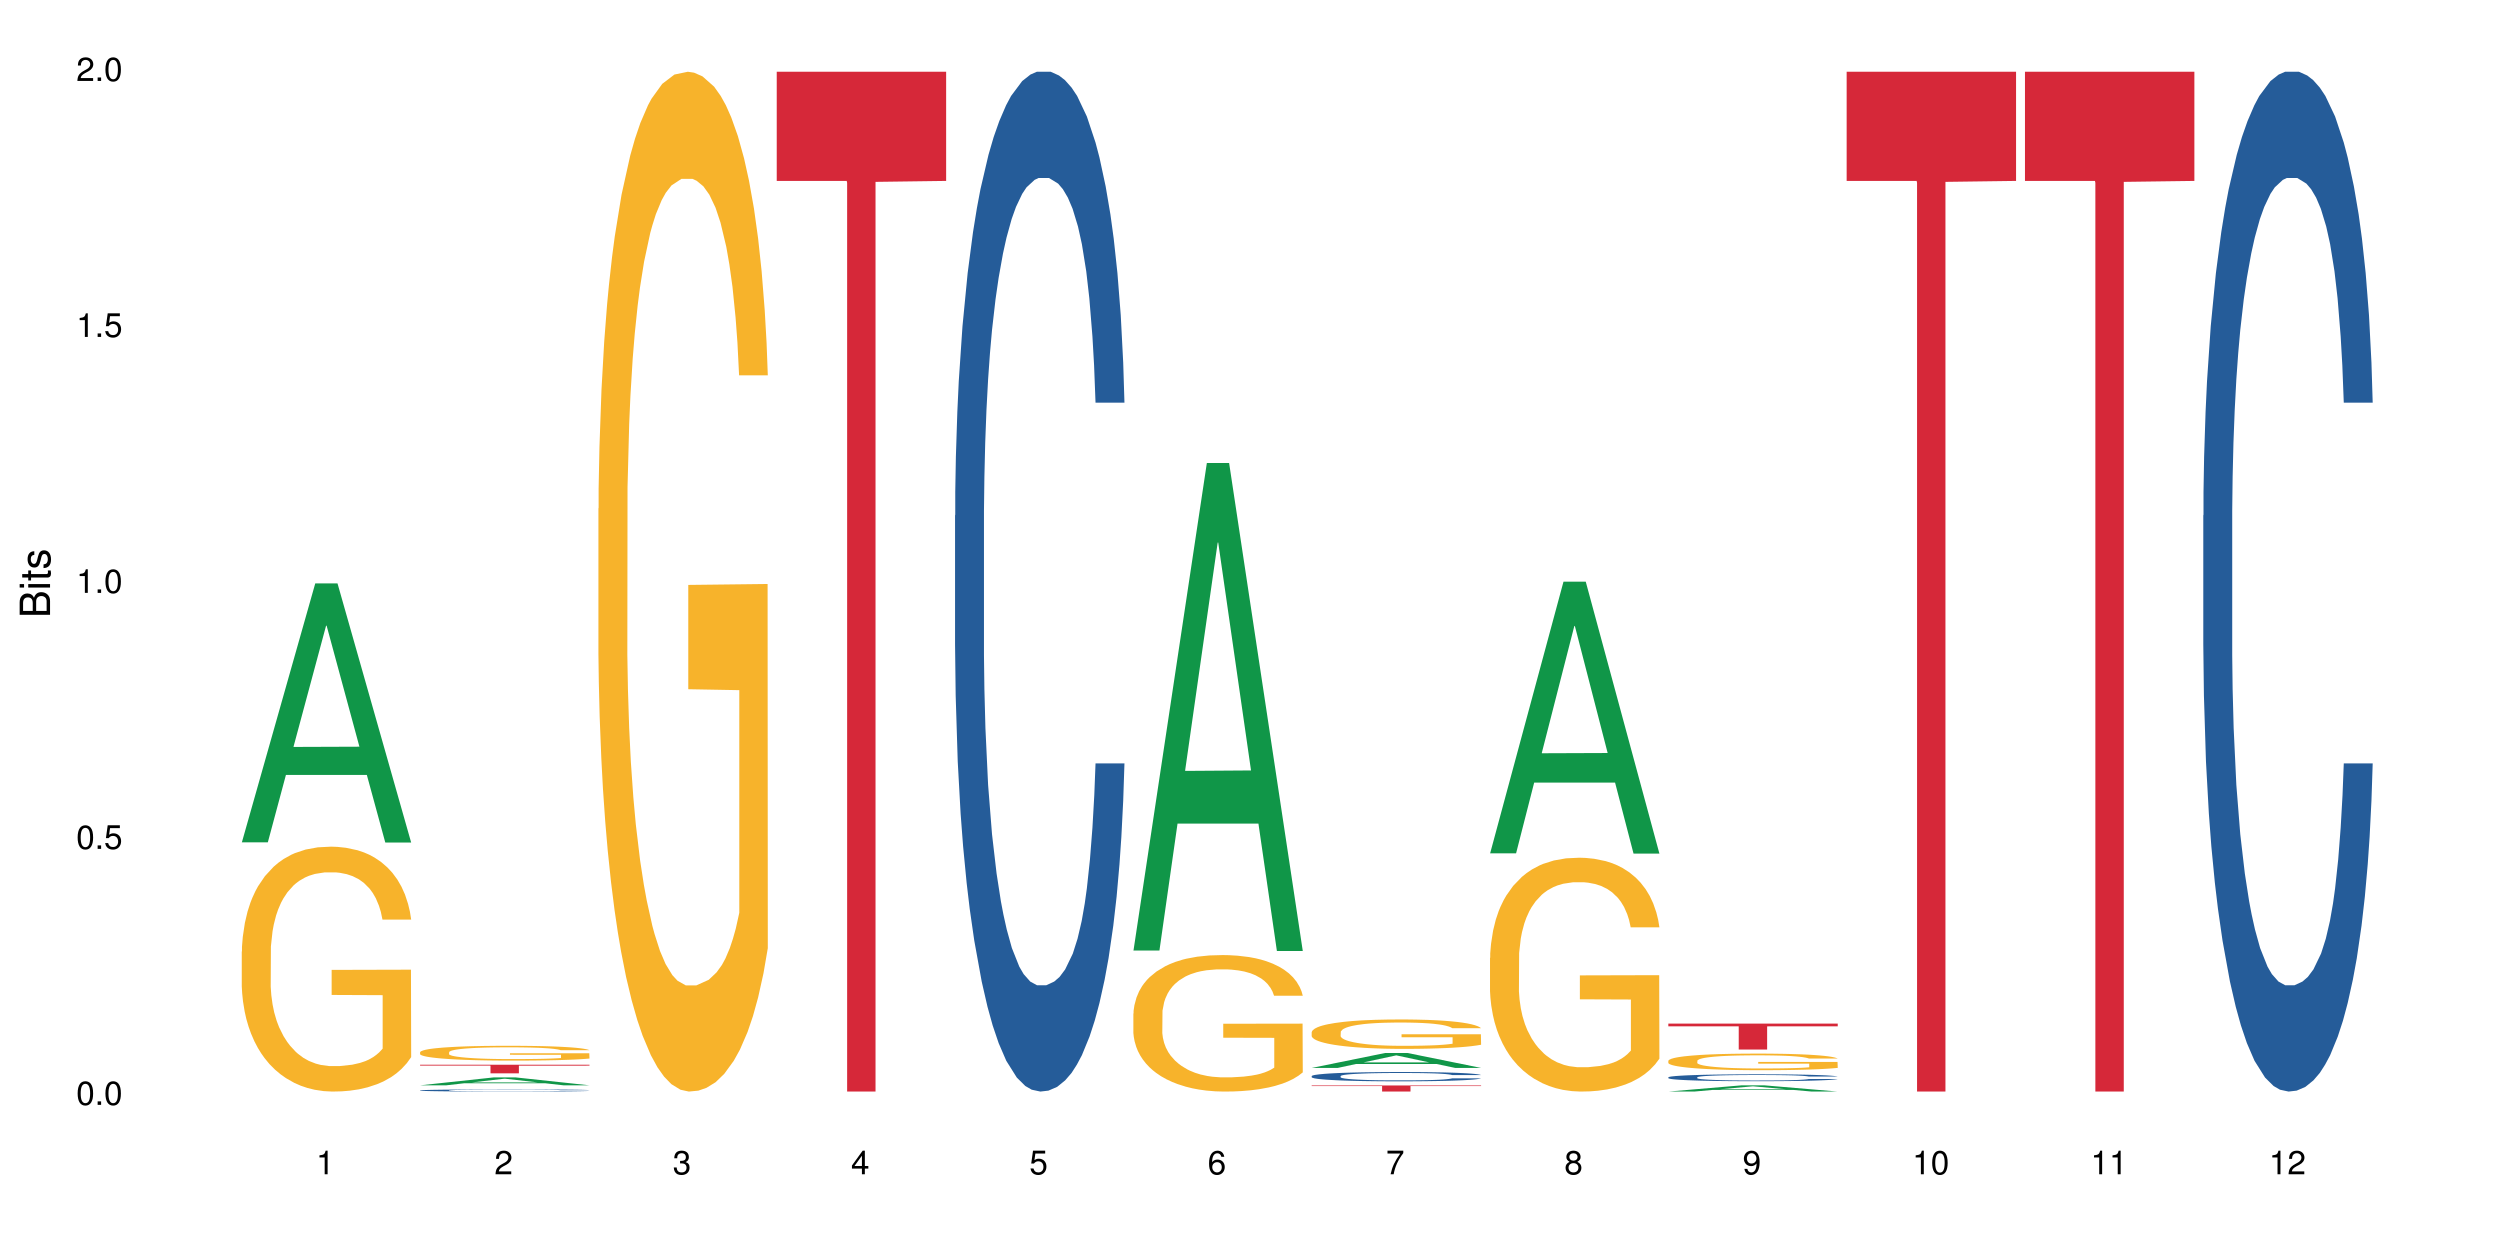 <?xml version="1.0" encoding="UTF-8"?>
<svg xmlns="http://www.w3.org/2000/svg" xmlns:xlink="http://www.w3.org/1999/xlink" width="720pt" height="360pt" viewBox="0 0 720 360" version="1.1">
<defs>
<g>
<symbol overflow="visible" id="glyph0-0">
<path style="stroke:none;" d=""/>
</symbol>
<symbol overflow="visible" id="glyph0-1">
<path style="stroke:none;" d="M 2.641 -6.797 C 2 -6.797 1.422 -6.531 1.078 -6.047 C 0.641 -5.453 0.406 -4.547 0.406 -3.297 C 0.406 -1 1.188 0.219 2.641 0.219 C 4.078 0.219 4.859 -1 4.859 -3.234 C 4.859 -4.562 4.656 -5.438 4.203 -6.047 C 3.844 -6.531 3.281 -6.797 2.641 -6.797 Z M 2.641 -6.047 C 3.547 -6.047 4 -5.125 4 -3.312 C 4 -1.375 3.562 -0.484 2.625 -0.484 C 1.734 -0.484 1.281 -1.422 1.281 -3.281 C 1.281 -5.141 1.734 -6.047 2.641 -6.047 Z M 2.641 -6.047 "/>
</symbol>
<symbol overflow="visible" id="glyph0-2">
<path style="stroke:none;" d="M 1.828 -1 L 0.828 -1 L 0.828 0 L 1.828 0 Z M 1.828 -1 "/>
</symbol>
<symbol overflow="visible" id="glyph0-3">
<path style="stroke:none;" d="M 4.562 -6.797 L 1.062 -6.797 L 0.547 -3.094 L 1.328 -3.094 C 1.719 -3.562 2.047 -3.734 2.578 -3.734 C 3.484 -3.734 4.062 -3.109 4.062 -2.094 C 4.062 -1.125 3.484 -0.531 2.578 -0.531 C 1.828 -0.531 1.375 -0.906 1.188 -1.672 L 0.328 -1.672 C 0.453 -1.109 0.547 -0.844 0.75 -0.594 C 1.125 -0.078 1.828 0.219 2.594 0.219 C 3.969 0.219 4.922 -0.781 4.922 -2.219 C 4.922 -3.562 4.031 -4.484 2.719 -4.484 C 2.25 -4.484 1.859 -4.359 1.469 -4.062 L 1.734 -5.969 L 4.562 -5.969 Z M 4.562 -6.797 "/>
</symbol>
<symbol overflow="visible" id="glyph0-4">
<path style="stroke:none;" d="M 2.484 -4.844 L 2.484 0 L 3.328 0 L 3.328 -6.797 L 2.766 -6.797 C 2.469 -5.75 2.281 -5.609 0.984 -5.453 L 0.984 -4.844 Z M 2.484 -4.844 "/>
</symbol>
<symbol overflow="visible" id="glyph0-5">
<path style="stroke:none;" d="M 4.859 -0.828 L 1.281 -0.828 C 1.359 -1.391 1.672 -1.75 2.5 -2.234 L 3.469 -2.75 C 4.406 -3.266 4.906 -3.969 4.906 -4.812 C 4.906 -5.375 4.672 -5.906 4.266 -6.266 C 3.859 -6.625 3.375 -6.797 2.719 -6.797 C 1.859 -6.797 1.219 -6.5 0.844 -5.922 C 0.609 -5.562 0.5 -5.125 0.484 -4.438 L 1.328 -4.438 C 1.359 -4.906 1.406 -5.188 1.531 -5.406 C 1.75 -5.812 2.188 -6.062 2.703 -6.062 C 3.469 -6.062 4.031 -5.516 4.031 -4.781 C 4.031 -4.25 3.719 -3.797 3.125 -3.438 L 2.234 -2.938 C 0.812 -2.141 0.406 -1.5 0.328 0 L 4.859 0 Z M 4.859 -0.828 "/>
</symbol>
<symbol overflow="visible" id="glyph0-6">
<path style="stroke:none;" d="M 2.125 -3.125 L 2.578 -3.125 C 3.516 -3.125 3.984 -2.703 3.984 -1.891 C 3.984 -1.031 3.469 -0.531 2.578 -0.531 C 1.656 -0.531 1.203 -0.984 1.156 -1.969 L 0.312 -1.969 C 0.344 -1.422 0.438 -1.078 0.609 -0.766 C 0.953 -0.109 1.625 0.219 2.547 0.219 C 3.953 0.219 4.859 -0.609 4.859 -1.906 C 4.859 -2.766 4.516 -3.25 3.703 -3.516 C 4.344 -3.766 4.656 -4.25 4.656 -4.938 C 4.656 -6.109 3.875 -6.797 2.578 -6.797 C 1.203 -6.797 0.484 -6.047 0.453 -4.609 L 1.297 -4.609 C 1.312 -5.016 1.344 -5.25 1.453 -5.453 C 1.641 -5.828 2.062 -6.062 2.594 -6.062 C 3.344 -6.062 3.797 -5.625 3.797 -4.906 C 3.797 -4.422 3.609 -4.141 3.25 -3.984 C 3.016 -3.891 2.719 -3.844 2.125 -3.844 Z M 2.125 -3.125 "/>
</symbol>
<symbol overflow="visible" id="glyph0-7">
<path style="stroke:none;" d="M 3.141 -1.625 L 3.141 0 L 3.984 0 L 3.984 -1.625 L 4.984 -1.625 L 4.984 -2.391 L 3.984 -2.391 L 3.984 -6.797 L 3.359 -6.797 L 0.266 -2.516 L 0.266 -1.625 Z M 3.141 -2.391 L 1 -2.391 L 3.141 -5.359 Z M 3.141 -2.391 "/>
</symbol>
<symbol overflow="visible" id="glyph0-8">
<path style="stroke:none;" d="M 4.781 -5.031 C 4.609 -6.141 3.891 -6.797 2.844 -6.797 C 2.094 -6.797 1.422 -6.438 1.031 -5.828 C 0.609 -5.172 0.406 -4.344 0.406 -3.094 C 0.406 -1.953 0.578 -1.234 0.984 -0.625 C 1.359 -0.078 1.953 0.219 2.703 0.219 C 3.984 0.219 4.922 -0.734 4.922 -2.078 C 4.922 -3.344 4.062 -4.234 2.844 -4.234 C 2.172 -4.234 1.641 -3.969 1.281 -3.469 C 1.281 -5.125 1.828 -6.047 2.797 -6.047 C 3.391 -6.047 3.797 -5.672 3.938 -5.031 Z M 2.734 -3.484 C 3.547 -3.484 4.062 -2.922 4.062 -2 C 4.062 -1.156 3.484 -0.531 2.703 -0.531 C 1.922 -0.531 1.328 -1.188 1.328 -2.047 C 1.328 -2.891 1.906 -3.484 2.734 -3.484 Z M 2.734 -3.484 "/>
</symbol>
<symbol overflow="visible" id="glyph0-9">
<path style="stroke:none;" d="M 4.984 -6.797 L 0.438 -6.797 L 0.438 -5.969 L 4.109 -5.969 C 2.5 -3.656 1.828 -2.234 1.328 0 L 2.219 0 C 2.594 -2.172 3.453 -4.047 4.984 -6.094 Z M 4.984 -6.797 "/>
</symbol>
<symbol overflow="visible" id="glyph0-10">
<path style="stroke:none;" d="M 3.75 -3.578 C 4.453 -4 4.688 -4.344 4.688 -4.984 C 4.688 -6.047 3.844 -6.797 2.641 -6.797 C 1.438 -6.797 0.594 -6.047 0.594 -4.984 C 0.594 -4.359 0.828 -4.016 1.516 -3.578 C 0.734 -3.203 0.359 -2.641 0.359 -1.891 C 0.359 -0.641 1.297 0.219 2.641 0.219 C 3.984 0.219 4.922 -0.641 4.922 -1.875 C 4.922 -2.641 4.531 -3.203 3.75 -3.578 Z M 2.641 -6.047 C 3.359 -6.047 3.812 -5.625 3.812 -4.969 C 3.812 -4.344 3.344 -3.922 2.641 -3.922 C 1.922 -3.922 1.453 -4.344 1.453 -4.984 C 1.453 -5.625 1.922 -6.047 2.641 -6.047 Z M 2.641 -3.203 C 3.484 -3.203 4.062 -2.672 4.062 -1.875 C 4.062 -1.062 3.484 -0.531 2.625 -0.531 C 1.797 -0.531 1.219 -1.078 1.219 -1.875 C 1.219 -2.672 1.797 -3.203 2.641 -3.203 Z M 2.641 -3.203 "/>
</symbol>
<symbol overflow="visible" id="glyph0-11">
<path style="stroke:none;" d="M 0.516 -1.547 C 0.672 -0.438 1.406 0.219 2.438 0.219 C 3.188 0.219 3.859 -0.141 4.266 -0.75 C 4.688 -1.406 4.891 -2.25 4.891 -3.484 C 4.891 -4.625 4.703 -5.359 4.312 -5.953 C 3.938 -6.5 3.344 -6.797 2.594 -6.797 C 1.297 -6.797 0.359 -5.844 0.359 -4.516 C 0.359 -3.25 1.234 -2.344 2.453 -2.344 C 3.094 -2.344 3.562 -2.578 4.016 -3.109 C 4 -1.453 3.469 -0.531 2.5 -0.531 C 1.906 -0.531 1.484 -0.906 1.359 -1.547 Z M 2.578 -6.062 C 3.375 -6.062 3.969 -5.406 3.969 -4.531 C 3.969 -3.688 3.375 -3.094 2.547 -3.094 C 1.734 -3.094 1.234 -3.672 1.234 -4.578 C 1.234 -5.438 1.797 -6.062 2.578 -6.062 Z M 2.578 -6.062 "/>
</symbol>
<symbol overflow="visible" id="glyph1-0">
<path style="stroke:none;" d=""/>
</symbol>
<symbol overflow="visible" id="glyph1-1">
<path style="stroke:none;" d="M 0 -0.953 L 0 -4.891 C 0 -5.719 -0.234 -6.344 -0.734 -6.797 C -1.188 -7.234 -1.812 -7.469 -2.5 -7.469 C -3.547 -7.469 -4.188 -7 -4.625 -5.875 C -4.984 -6.672 -5.641 -7.094 -6.531 -7.094 C -7.156 -7.094 -7.734 -6.859 -8.141 -6.391 C -8.562 -5.938 -8.75 -5.344 -8.75 -4.5 L -8.75 -0.953 Z M -4.984 -2.062 L -7.766 -2.062 L -7.766 -4.219 C -7.766 -4.844 -7.688 -5.203 -7.453 -5.5 C -7.219 -5.812 -6.859 -5.969 -6.375 -5.969 C -5.906 -5.969 -5.531 -5.812 -5.297 -5.5 C -5.062 -5.203 -4.984 -4.844 -4.984 -4.219 Z M -0.984 -2.062 L -4 -2.062 L -4 -4.781 C -4 -5.328 -3.859 -5.688 -3.578 -5.953 C -3.297 -6.219 -2.922 -6.359 -2.484 -6.359 C -2.062 -6.359 -1.688 -6.219 -1.406 -5.953 C -1.109 -5.688 -0.984 -5.328 -0.984 -4.781 Z M -0.984 -2.062 "/>
</symbol>
<symbol overflow="visible" id="glyph1-2">
<path style="stroke:none;" d="M -6.281 -1.797 L -6.281 -0.797 L 0 -0.797 L 0 -1.797 Z M -8.75 -1.797 L -8.75 -0.797 L -7.484 -0.797 L -7.484 -1.797 Z M -8.75 -1.797 "/>
</symbol>
<symbol overflow="visible" id="glyph1-3">
<path style="stroke:none;" d="M -6.281 -3.047 L -6.281 -2.016 L -8.016 -2.016 L -8.016 -1.016 L -6.281 -1.016 L -6.281 -0.172 L -5.469 -0.172 L -5.469 -1.016 L -0.719 -1.016 C -0.078 -1.016 0.281 -1.453 0.281 -2.234 C 0.281 -2.469 0.25 -2.719 0.188 -3.047 L -0.641 -3.047 C -0.609 -2.922 -0.594 -2.766 -0.594 -2.562 C -0.594 -2.141 -0.719 -2.016 -1.156 -2.016 L -5.469 -2.016 L -5.469 -3.047 Z M -6.281 -3.047 "/>
</symbol>
<symbol overflow="visible" id="glyph1-4">
<path style="stroke:none;" d="M -4.531 -5.25 C -5.766 -5.25 -6.469 -4.422 -6.469 -2.969 C -6.469 -1.516 -5.719 -0.562 -4.547 -0.562 C -3.562 -0.562 -3.094 -1.062 -2.734 -2.562 L -2.516 -3.484 C -2.344 -4.188 -2.094 -4.469 -1.625 -4.469 C -1.047 -4.469 -0.641 -3.875 -0.641 -3 C -0.641 -2.453 -0.797 -2 -1.062 -1.75 C -1.25 -1.594 -1.422 -1.531 -1.875 -1.469 L -1.875 -0.406 C -0.422 -0.453 0.281 -1.266 0.281 -2.922 C 0.281 -4.5 -0.5 -5.516 -1.719 -5.516 C -2.656 -5.516 -3.172 -4.984 -3.469 -3.734 L -3.703 -2.766 C -3.891 -1.953 -4.156 -1.609 -4.594 -1.609 C -5.172 -1.609 -5.547 -2.125 -5.547 -2.938 C -5.547 -3.75 -5.203 -4.172 -4.531 -4.203 Z M -4.531 -5.25 "/>
</symbol>
</g>
</defs>
<g id="surface43053">
<rect x="0" y="0" width="720" height="360" style="fill:rgb(100%,100%,100%);fill-opacity:1;stroke:none;"/>
<path style=" stroke:none;fill-rule:nonzero;fill:rgb(6.275%,58.824%,28.235%);fill-opacity:1;" d="M 69.629 242.586 L 69.68 242.516 L 90.793 168.023 L 97.203 168.023 L 118.418 242.656 L 110.965 242.656 L 105.648 223.176 L 82.348 223.176 L 77.137 242.586 L 69.629 242.586 L 84.59 215.117 L 103.512 215.047 L 94.074 180.219 L 93.973 180.148 L 93.867 180.359 L 84.535 215.047 L 84.59 215.117 Z M 69.629 242.586 "/>
<path style=" stroke:none;fill-rule:nonzero;fill:rgb(96.863%,70.196%,16.863%);fill-opacity:1;" d="M 69.629 274.047 L 69.688 273.984 L 69.688 272.695 L 69.926 269.797 L 70.523 265.801 L 71.297 262.516 L 72.129 259.941 L 72.664 258.586 L 73.555 256.656 L 74.328 255.238 L 76.293 252.34 L 78.793 249.633 L 80.16 248.473 L 81.707 247.379 L 83.91 246.156 L 84.922 245.703 L 88.016 244.672 L 91.523 244.031 L 95.391 243.836 L 97.176 243.902 L 99.617 244.16 L 102.949 244.867 L 104.852 245.512 L 106.34 246.156 L 107.887 246.992 L 109.789 248.281 L 111.574 249.828 L 113.004 251.371 L 114.43 253.305 L 115.621 255.367 L 116.633 257.621 L 117.523 260.328 L 118.062 262.582 L 118.418 264.836 L 110.148 264.836 L 109.672 262.582 L 109.137 260.844 L 108.242 258.715 L 107.352 257.172 L 106.457 255.945 L 104.793 254.273 L 103.363 253.242 L 101.578 252.34 L 99.855 251.758 L 97.891 251.371 L 96.699 251.242 L 93.547 251.242 L 90.691 251.695 L 89.027 252.211 L 87.836 252.727 L 86.168 253.691 L 85.16 254.465 L 84.562 254.98 L 82.777 256.977 L 81.59 258.781 L 80.934 260.004 L 80.102 261.938 L 79.508 263.676 L 78.852 266.254 L 78.496 268.184 L 78.02 272.566 L 77.961 284.16 L 78.137 286.609 L 78.496 289.25 L 78.969 291.566 L 79.684 294.016 L 80.398 295.883 L 81.648 298.395 L 82.719 300.07 L 83.551 301.164 L 85.16 302.906 L 85.812 303.484 L 87.359 304.645 L 88.965 305.547 L 90.93 306.32 L 92.418 306.707 L 94.797 307.027 L 97.832 307.027 L 101.402 306.641 L 103.664 306.125 L 105.211 305.609 L 106.219 305.16 L 107.469 304.449 L 108.363 303.805 L 109.195 303.098 L 110.207 302.004 L 110.207 286.609 L 95.512 286.543 L 95.512 279.328 L 118.359 279.266 L 118.418 304.449 L 117.168 306.191 L 115.621 307.863 L 114.133 309.152 L 112.586 310.25 L 110.387 311.473 L 108.602 312.246 L 105.863 313.148 L 103.363 313.727 L 100.746 314.113 L 98.426 314.305 L 95.691 314.371 L 93.25 314.242 L 90.633 313.855 L 88.551 313.34 L 86.645 312.695 L 84.742 311.859 L 82.363 310.504 L 80.816 309.41 L 79.207 308.059 L 77.602 306.449 L 76.176 304.707 L 75.223 303.355 L 74.27 301.809 L 73.258 299.879 L 72.309 297.688 L 71.594 295.691 L 70.938 293.438 L 70.461 291.309 L 69.988 288.41 L 69.75 286.094 L 69.629 284.094 Z M 69.629 274.047 "/>
<path style=" stroke:none;fill-rule:nonzero;fill:rgb(6.275%,58.824%,28.235%);fill-opacity:1;" d="M 120.984 312.574 L 121.039 312.57 L 142.148 310.297 L 148.559 310.297 L 169.773 312.574 L 162.32 312.574 L 157.004 311.98 L 133.703 311.98 L 128.492 312.574 L 120.984 312.574 L 135.945 311.734 L 154.867 311.73 L 145.434 310.668 L 145.328 310.668 L 145.223 310.672 L 135.895 311.73 L 135.945 311.734 Z M 120.984 312.574 "/>
<path style=" stroke:none;fill-rule:nonzero;fill:rgb(14.51%,36.078%,60%);fill-opacity:1;" d="M 120.984 314.023 L 121.047 314.023 L 121.047 314.008 L 121.223 313.988 L 121.641 313.961 L 122.055 313.941 L 123.129 313.91 L 124.613 313.875 L 126.16 313.852 L 127.293 313.836 L 128.305 313.824 L 130.625 313.805 L 132.113 313.793 L 133.719 313.785 L 135.684 313.773 L 137.109 313.77 L 140.324 313.762 L 142.703 313.758 L 144.547 313.754 L 148.535 313.754 L 150.914 313.758 L 152.637 313.758 L 154.543 313.766 L 156.148 313.77 L 158.945 313.781 L 161.445 313.797 L 162.574 313.805 L 164.359 313.824 L 165.727 313.84 L 166.68 313.855 L 167.75 313.875 L 168.703 313.902 L 169.418 313.93 L 169.773 313.953 L 161.445 313.953 L 161.027 313.934 L 160.551 313.914 L 159.66 313.891 L 158.766 313.875 L 157.516 313.859 L 156.387 313.848 L 154.84 313.836 L 153.473 313.832 L 152.043 313.824 L 150.676 313.82 L 143.891 313.82 L 141.57 313.824 L 140.324 313.828 L 138.539 313.836 L 137.289 313.844 L 135.801 313.855 L 134.789 313.863 L 133.539 313.879 L 132.648 313.891 L 131.637 313.91 L 131.039 313.926 L 130.504 313.941 L 130.031 313.961 L 129.672 313.98 L 129.434 314 L 129.316 314.02 L 129.316 314.105 L 129.434 314.129 L 129.73 314.152 L 130.504 314.184 L 131.637 314.215 L 132.945 314.238 L 134.195 314.254 L 134.906 314.266 L 135.859 314.273 L 137.348 314.285 L 139.488 314.297 L 140.738 314.301 L 142.645 314.305 L 149.543 314.305 L 151.09 314.301 L 152.699 314.297 L 154.898 314.289 L 156.27 314.277 L 157.457 314.27 L 158.352 314.258 L 158.945 314.246 L 159.84 314.23 L 160.551 314.211 L 161.086 314.191 L 161.445 314.172 L 169.773 314.172 L 169.418 314.195 L 168.883 314.219 L 168.348 314.234 L 167.512 314.254 L 166.562 314.27 L 165.191 314.289 L 164.062 314.305 L 162.574 314.316 L 161.207 314.328 L 159.719 314.336 L 157.516 314.348 L 156.09 314.355 L 154.543 314.359 L 152.699 314.363 L 150.379 314.367 L 147.879 314.371 L 143.059 314.371 L 141.215 314.367 L 138.777 314.363 L 135.742 314.352 L 133.539 314.34 L 131.812 314.332 L 130.328 314.32 L 128.66 314.305 L 126.52 314.281 L 125.211 314.262 L 124.316 314.246 L 123.305 314.223 L 122.594 314.203 L 121.758 314.172 L 121.164 314.133 L 120.984 314.102 Z M 120.984 314.023 "/>
<path style=" stroke:none;fill-rule:nonzero;fill:rgb(96.863%,70.196%,16.863%);fill-opacity:1;" d="M 120.984 303.016 L 121.047 303.012 L 121.047 302.934 L 121.281 302.758 L 121.879 302.516 L 122.652 302.316 L 123.484 302.16 L 124.02 302.078 L 124.914 301.961 L 125.688 301.875 L 127.648 301.699 L 130.148 301.539 L 131.516 301.469 L 133.062 301.402 L 135.266 301.328 L 136.277 301.301 L 139.371 301.238 L 142.883 301.199 L 146.75 301.188 L 148.535 301.191 L 150.973 301.207 L 154.305 301.25 L 156.207 301.289 L 157.695 301.328 L 159.242 301.379 L 161.148 301.457 L 162.934 301.551 L 164.359 301.641 L 165.789 301.758 L 166.977 301.883 L 167.988 302.02 L 168.883 302.184 L 169.418 302.32 L 169.773 302.457 L 161.504 302.457 L 161.027 302.32 L 160.492 302.215 L 159.602 302.086 L 158.707 301.992 L 157.816 301.918 L 156.148 301.816 L 154.723 301.754 L 152.938 301.699 L 151.211 301.664 L 149.246 301.641 L 148.059 301.633 L 144.902 301.633 L 142.047 301.66 L 140.383 301.691 L 139.191 301.723 L 137.527 301.781 L 136.516 301.828 L 135.918 301.859 L 134.133 301.98 L 132.945 302.09 L 132.289 302.164 L 131.457 302.281 L 130.863 302.387 L 130.207 302.543 L 129.852 302.66 L 129.375 302.926 L 129.316 303.629 L 129.492 303.777 L 129.852 303.938 L 130.328 304.078 L 131.039 304.227 L 131.754 304.34 L 133.004 304.492 L 134.074 304.594 L 134.906 304.66 L 136.516 304.766 L 137.168 304.801 L 138.715 304.871 L 140.324 304.926 L 142.285 304.973 L 143.773 304.996 L 146.152 305.016 L 149.188 305.016 L 152.758 304.992 L 155.02 304.961 L 156.566 304.93 L 157.578 304.902 L 158.828 304.859 L 159.719 304.82 L 160.551 304.777 L 161.562 304.711 L 161.562 303.777 L 146.867 303.773 L 146.867 303.336 L 169.715 303.332 L 169.773 304.859 L 168.523 304.965 L 166.977 305.066 L 165.492 305.145 L 163.941 305.211 L 161.742 305.285 L 159.957 305.332 L 157.219 305.387 L 154.723 305.422 L 152.102 305.445 L 149.781 305.457 L 147.047 305.461 L 144.605 305.453 L 141.988 305.43 L 139.906 305.398 L 138.004 305.359 L 136.098 305.309 L 133.719 305.227 L 132.172 305.16 L 130.566 305.078 L 128.957 304.98 L 127.531 304.875 L 126.578 304.793 L 125.625 304.699 L 124.613 304.582 L 123.664 304.449 L 122.949 304.328 L 122.293 304.191 L 121.82 304.062 L 121.344 303.887 L 121.105 303.746 L 120.984 303.625 Z M 120.984 303.016 "/>
<path style=" stroke:none;fill-rule:nonzero;fill:rgb(83.922%,15.686%,22.353%);fill-opacity:1;" d="M 120.984 306.641 L 169.773 306.641 L 169.773 306.902 L 149.441 306.906 L 149.441 309.117 L 141.262 309.117 L 141.262 306.91 L 141.141 306.902 L 120.984 306.902 Z M 120.984 306.641 "/>
<path style=" stroke:none;fill-rule:nonzero;fill:rgb(96.863%,70.196%,16.863%);fill-opacity:1;" d="M 172.344 146.461 L 172.402 146.191 L 172.402 140.828 L 172.641 128.758 L 173.234 112.129 L 174.008 98.449 L 174.84 87.719 L 175.375 82.086 L 176.27 74.039 L 177.043 68.141 L 179.004 56.07 L 181.504 44.805 L 182.875 39.977 L 184.422 35.414 L 186.621 30.32 L 187.633 28.441 L 190.727 24.148 L 194.238 21.469 L 198.105 20.664 L 199.891 20.93 L 202.328 22.004 L 205.66 24.953 L 207.566 27.637 L 209.051 30.32 L 210.598 33.805 L 212.504 39.172 L 214.289 45.609 L 215.715 52.047 L 217.145 60.094 L 218.336 68.676 L 219.344 78.062 L 220.238 89.328 L 220.773 98.715 L 221.129 108.105 L 212.859 108.105 L 212.383 98.715 L 211.848 91.477 L 210.957 82.625 L 210.062 76.188 L 209.172 71.09 L 207.504 64.117 L 206.078 59.824 L 204.293 56.07 L 202.566 53.656 L 200.605 52.047 L 199.414 51.508 L 196.262 51.508 L 193.402 53.387 L 191.738 55.531 L 190.547 57.68 L 188.883 61.703 L 187.871 64.922 L 187.277 67.066 L 185.492 75.383 L 184.301 82.891 L 183.648 87.988 L 182.812 96.035 L 182.219 103.277 L 181.562 114.004 L 181.207 122.051 L 180.73 140.293 L 180.672 188.574 L 180.852 198.766 L 181.207 209.762 L 181.684 219.418 L 182.398 229.609 L 183.109 237.391 L 184.359 247.852 L 185.43 254.824 L 186.266 259.383 L 187.871 266.625 L 188.527 269.039 L 190.074 273.867 L 191.68 277.625 L 193.641 280.844 L 195.129 282.453 L 197.508 283.793 L 200.543 283.793 L 204.113 282.184 L 206.375 280.039 L 207.922 277.891 L 208.934 276.016 L 210.184 273.062 L 211.074 270.383 L 211.906 267.43 L 212.918 262.871 L 212.918 198.766 L 198.223 198.496 L 198.223 168.457 L 221.07 168.188 L 221.129 273.062 L 219.883 280.305 L 218.336 287.281 L 216.848 292.645 L 215.301 297.203 L 213.098 302.301 L 211.312 305.52 L 208.578 309.273 L 206.078 311.688 L 203.461 313.297 L 201.141 314.102 L 198.402 314.371 L 195.961 313.836 L 193.344 312.227 L 191.262 310.078 L 189.359 307.398 L 187.453 303.91 L 185.074 298.277 L 183.527 293.719 L 181.922 288.086 L 180.316 281.379 L 178.887 274.137 L 177.934 268.504 L 176.984 262.066 L 175.973 254.02 L 175.02 244.898 L 174.305 236.586 L 173.652 227.195 L 173.176 218.344 L 172.699 206.277 L 172.461 196.621 L 172.344 188.305 Z M 172.344 146.461 "/>
<path style=" stroke:none;fill-rule:nonzero;fill:rgb(83.922%,15.686%,22.353%);fill-opacity:1;" d="M 223.699 20.664 L 272.488 20.664 L 272.488 52.102 L 252.152 52.379 L 252.152 314.371 L 243.973 314.371 L 243.973 52.652 L 243.855 52.102 L 223.699 52.102 Z M 223.699 20.664 "/>
<path style=" stroke:none;fill-rule:nonzero;fill:rgb(14.51%,36.078%,60%);fill-opacity:1;" d="M 275.055 148.457 L 275.113 148.188 L 275.113 141.742 L 275.293 131.543 L 275.711 118.656 L 276.125 109.797 L 277.195 93.957 L 278.684 78.652 L 280.23 66.84 L 281.359 59.859 L 282.371 54.492 L 284.691 44.559 L 286.18 39.457 L 287.789 34.891 L 289.75 30.328 L 291.18 27.645 L 294.391 23.348 L 296.77 21.469 L 298.617 20.664 L 302.602 20.664 L 304.98 21.738 L 306.707 23.078 L 308.613 25.227 L 310.219 27.645 L 313.016 33.551 L 315.512 41.066 L 316.645 45.363 L 318.43 53.684 L 319.797 61.738 L 320.75 68.719 L 321.82 78.652 L 322.773 90.734 L 323.484 104.426 L 323.844 115.969 L 315.512 115.969 L 315.098 105.23 L 314.621 96.91 L 313.727 85.902 L 312.836 78.117 L 311.586 70.332 L 310.457 65.23 L 308.91 60.129 L 307.539 56.906 L 306.113 54.492 L 304.742 52.879 L 302.125 51.27 L 299.09 51.27 L 297.961 51.805 L 295.641 53.953 L 294.391 55.832 L 292.605 59.59 L 291.355 63.082 L 289.871 68.449 L 288.859 73.016 L 287.609 79.996 L 286.715 86.172 L 285.703 95.031 L 285.109 101.742 L 284.574 109.258 L 284.098 118.117 L 283.742 127.516 L 283.504 137.449 L 283.383 147.113 L 283.383 188.727 L 283.504 198.391 L 283.801 209.668 L 284.574 226.043 L 285.703 240.273 L 287.012 251.547 L 288.262 259.602 L 288.977 263.359 L 289.93 267.656 L 291.418 273.027 L 293.559 278.395 L 294.809 280.543 L 296.711 282.691 L 298.676 283.766 L 301.293 283.766 L 303.613 282.691 L 305.16 281.348 L 306.766 279.199 L 308.969 274.637 L 310.336 270.34 L 311.527 265.242 L 312.418 260.141 L 313.016 255.844 L 313.906 247.52 L 314.621 238.395 L 315.156 228.996 L 315.512 219.867 L 323.844 219.867 L 323.484 230.609 L 322.949 241.078 L 322.414 248.863 L 321.582 258.262 L 320.629 266.582 L 319.262 275.98 L 318.133 282.152 L 316.645 288.867 L 315.273 293.969 L 313.789 298.531 L 311.586 303.898 L 310.16 306.586 L 308.613 309 L 306.766 311.148 L 304.445 313.027 L 301.949 314.102 L 299.629 314.371 L 297.129 313.832 L 295.285 312.762 L 292.844 310.344 L 289.809 305.512 L 287.609 300.41 L 285.883 295.309 L 284.395 289.941 L 282.73 282.691 L 280.586 270.879 L 279.277 261.75 L 278.387 254.234 L 277.375 243.762 L 276.66 234.367 L 275.828 219.332 L 275.234 200.27 L 275.055 185.504 Z M 275.055 148.457 "/>
<path style=" stroke:none;fill-rule:nonzero;fill:rgb(6.275%,58.824%,28.235%);fill-opacity:1;" d="M 326.41 273.746 L 326.465 273.617 L 347.574 133.34 L 353.984 133.34 L 375.199 273.879 L 367.746 273.879 L 362.43 237.195 L 339.129 237.195 L 333.918 273.746 L 326.41 273.746 L 341.371 222.02 L 360.293 221.887 L 350.855 156.301 L 350.754 156.168 L 350.648 156.566 L 341.32 221.887 L 341.371 222.02 Z M 326.41 273.746 "/>
<path style=" stroke:none;fill-rule:nonzero;fill:rgb(96.863%,70.196%,16.863%);fill-opacity:1;" d="M 326.41 291.898 L 326.469 291.859 L 326.469 291.145 L 326.707 289.527 L 327.305 287.301 L 328.078 285.469 L 328.91 284.035 L 329.445 283.281 L 330.336 282.203 L 331.109 281.414 L 333.074 279.797 L 335.574 278.289 L 336.941 277.645 L 338.488 277.035 L 340.691 276.352 L 341.703 276.102 L 344.797 275.527 L 348.305 275.168 L 352.172 275.059 L 353.957 275.094 L 356.398 275.238 L 359.73 275.633 L 361.633 275.992 L 363.121 276.352 L 364.668 276.816 L 366.57 277.535 L 368.355 278.398 L 369.785 279.258 L 371.215 280.336 L 372.402 281.484 L 373.414 282.742 L 374.309 284.25 L 374.844 285.508 L 375.199 286.762 L 366.93 286.762 L 366.453 285.508 L 365.918 284.535 L 365.023 283.352 L 364.133 282.492 L 363.238 281.809 L 361.574 280.875 L 360.145 280.301 L 358.359 279.797 L 356.637 279.477 L 354.672 279.258 L 353.484 279.188 L 350.328 279.188 L 347.473 279.438 L 345.809 279.727 L 344.617 280.012 L 342.953 280.551 L 341.941 280.984 L 341.344 281.27 L 339.559 282.383 L 338.371 283.387 L 337.715 284.07 L 336.883 285.148 L 336.289 286.117 L 335.633 287.551 L 335.277 288.629 L 334.801 291.07 L 334.742 297.531 L 334.918 298.898 L 335.277 300.371 L 335.754 301.66 L 336.465 303.027 L 337.18 304.066 L 338.43 305.469 L 339.5 306.402 L 340.332 307.012 L 341.941 307.98 L 342.594 308.305 L 344.141 308.949 L 345.746 309.453 L 347.711 309.883 L 349.199 310.098 L 351.578 310.277 L 354.613 310.277 L 358.184 310.062 L 360.445 309.773 L 361.992 309.488 L 363.004 309.238 L 364.25 308.844 L 365.145 308.484 L 365.977 308.09 L 366.988 307.477 L 366.988 298.898 L 352.293 298.863 L 352.293 294.84 L 375.141 294.805 L 375.199 308.844 L 373.949 309.812 L 372.402 310.746 L 370.914 311.461 L 369.367 312.074 L 367.168 312.754 L 365.383 313.188 L 362.645 313.688 L 360.145 314.012 L 357.527 314.227 L 355.207 314.336 L 352.473 314.371 L 350.031 314.301 L 347.414 314.082 L 345.332 313.797 L 343.426 313.438 L 341.523 312.969 L 339.145 312.215 L 337.598 311.605 L 335.988 310.852 L 334.383 309.953 L 332.957 308.984 L 332.004 308.23 L 331.051 307.371 L 330.039 306.293 L 329.09 305.074 L 328.375 303.961 L 327.719 302.703 L 327.242 301.52 L 326.77 299.902 L 326.531 298.609 L 326.41 297.496 Z M 326.41 291.898 "/>
<path style=" stroke:none;fill-rule:nonzero;fill:rgb(6.275%,58.824%,28.235%);fill-opacity:1;" d="M 377.766 307.559 L 377.82 307.555 L 398.93 303.258 L 405.34 303.258 L 426.555 307.562 L 419.102 307.562 L 413.785 306.441 L 390.484 306.441 L 385.273 307.559 L 377.766 307.559 L 392.727 305.977 L 411.648 305.973 L 402.215 303.961 L 402.109 303.957 L 402.004 303.969 L 392.676 305.973 L 392.727 305.977 Z M 377.766 307.559 "/>
<path style=" stroke:none;fill-rule:nonzero;fill:rgb(14.51%,36.078%,60%);fill-opacity:1;" d="M 377.766 309.91 L 377.828 309.906 L 377.828 309.848 L 378.004 309.754 L 378.422 309.637 L 378.84 309.559 L 379.91 309.414 L 381.395 309.273 L 382.945 309.164 L 384.074 309.102 L 385.086 309.051 L 387.406 308.961 L 388.895 308.914 L 390.5 308.875 L 392.465 308.832 L 393.891 308.809 L 397.105 308.77 L 399.484 308.75 L 401.328 308.742 L 405.316 308.742 L 407.695 308.754 L 409.422 308.766 L 411.324 308.785 L 412.93 308.809 L 415.727 308.859 L 418.227 308.93 L 419.355 308.969 L 421.141 309.047 L 422.508 309.117 L 423.461 309.184 L 424.531 309.273 L 425.484 309.383 L 426.199 309.508 L 426.555 309.613 L 418.227 309.613 L 417.809 309.516 L 417.332 309.441 L 416.441 309.34 L 415.547 309.27 L 414.301 309.195 L 413.168 309.148 L 411.621 309.105 L 410.254 309.074 L 408.824 309.051 L 407.457 309.039 L 404.84 309.023 L 401.805 309.023 L 400.676 309.027 L 398.352 309.047 L 397.105 309.066 L 395.32 309.098 L 394.07 309.129 L 392.582 309.18 L 391.57 309.223 L 390.32 309.285 L 389.43 309.34 L 388.418 309.422 L 387.824 309.484 L 387.285 309.551 L 386.812 309.633 L 386.453 309.719 L 386.215 309.809 L 386.098 309.898 L 386.098 310.277 L 386.215 310.367 L 386.512 310.469 L 387.285 310.617 L 388.418 310.75 L 389.727 310.852 L 390.977 310.926 L 391.691 310.957 L 392.641 311 L 394.129 311.047 L 396.27 311.098 L 397.52 311.117 L 399.426 311.137 L 401.387 311.145 L 404.004 311.145 L 406.328 311.137 L 407.875 311.125 L 409.48 311.102 L 411.68 311.062 L 413.051 311.023 L 414.238 310.977 L 415.133 310.93 L 415.727 310.891 L 416.621 310.812 L 417.332 310.73 L 417.867 310.645 L 418.227 310.562 L 426.555 310.562 L 426.199 310.66 L 425.664 310.754 L 425.129 310.828 L 424.293 310.914 L 423.344 310.988 L 421.973 311.074 L 420.844 311.129 L 419.355 311.191 L 417.988 311.238 L 416.5 311.281 L 414.301 311.328 L 412.871 311.352 L 411.324 311.375 L 409.48 311.395 L 407.16 311.414 L 404.66 311.422 L 402.34 311.426 L 399.84 311.418 L 397.996 311.41 L 395.559 311.387 L 392.523 311.344 L 390.32 311.297 L 388.598 311.25 L 387.109 311.203 L 385.441 311.137 L 383.301 311.027 L 381.992 310.945 L 381.098 310.875 L 380.086 310.781 L 379.375 310.695 L 378.539 310.559 L 377.945 310.383 L 377.766 310.25 Z M 377.766 309.91 "/>
<path style=" stroke:none;fill-rule:nonzero;fill:rgb(96.863%,70.196%,16.863%);fill-opacity:1;" d="M 377.766 297.234 L 377.828 297.227 L 377.828 297.074 L 378.066 296.723 L 378.66 296.246 L 379.434 295.852 L 380.266 295.539 L 380.801 295.379 L 381.695 295.145 L 382.469 294.977 L 384.43 294.629 L 386.93 294.301 L 388.297 294.164 L 389.844 294.031 L 392.047 293.883 L 393.059 293.832 L 396.152 293.707 L 399.664 293.629 L 403.531 293.605 L 405.316 293.613 L 407.754 293.645 L 411.086 293.73 L 412.988 293.809 L 414.477 293.883 L 416.023 293.984 L 417.93 294.141 L 419.715 294.324 L 421.141 294.512 L 422.57 294.742 L 423.758 294.992 L 424.77 295.262 L 425.664 295.586 L 426.199 295.859 L 426.555 296.129 L 418.285 296.129 L 417.809 295.859 L 417.273 295.648 L 416.383 295.395 L 415.488 295.207 L 414.598 295.062 L 412.93 294.859 L 411.504 294.734 L 409.719 294.629 L 407.992 294.559 L 406.027 294.512 L 404.84 294.496 L 401.684 294.496 L 398.828 294.551 L 397.164 294.613 L 395.973 294.676 L 394.309 294.789 L 393.297 294.883 L 392.699 294.945 L 390.918 295.184 L 389.727 295.402 L 389.07 295.547 L 388.238 295.781 L 387.645 295.988 L 386.988 296.297 L 386.633 296.531 L 386.156 297.059 L 386.098 298.449 L 386.273 298.742 L 386.633 299.062 L 387.109 299.34 L 387.824 299.633 L 388.535 299.859 L 389.785 300.16 L 390.855 300.359 L 391.691 300.492 L 393.297 300.699 L 393.949 300.77 L 395.496 300.91 L 397.105 301.02 L 399.066 301.109 L 400.555 301.156 L 402.934 301.195 L 405.969 301.195 L 409.539 301.148 L 411.801 301.086 L 413.348 301.027 L 414.359 300.973 L 415.609 300.887 L 416.5 300.809 L 417.332 300.723 L 418.344 300.594 L 418.344 298.742 L 403.648 298.734 L 403.648 297.871 L 426.496 297.863 L 426.555 300.887 L 425.305 301.094 L 423.758 301.297 L 422.273 301.453 L 420.727 301.582 L 418.523 301.73 L 416.738 301.824 L 414 301.93 L 411.504 302 L 408.883 302.047 L 406.562 302.07 L 403.828 302.078 L 401.387 302.062 L 398.77 302.016 L 396.688 301.953 L 394.785 301.875 L 392.879 301.777 L 390.5 301.613 L 388.953 301.48 L 387.348 301.32 L 385.738 301.125 L 384.312 300.918 L 383.359 300.754 L 382.406 300.57 L 381.395 300.336 L 380.445 300.074 L 379.73 299.836 L 379.074 299.562 L 378.602 299.309 L 378.125 298.961 L 377.887 298.68 L 377.766 298.441 Z M 377.766 297.234 "/>
<path style=" stroke:none;fill-rule:nonzero;fill:rgb(83.922%,15.686%,22.353%);fill-opacity:1;" d="M 377.766 312.605 L 426.555 312.605 L 426.555 312.793 L 406.223 312.793 L 406.223 314.371 L 398.043 314.371 L 398.043 312.797 L 397.922 312.793 L 377.766 312.793 Z M 377.766 312.605 "/>
<path style=" stroke:none;fill-rule:nonzero;fill:rgb(6.275%,58.824%,28.235%);fill-opacity:1;" d="M 429.125 245.766 L 429.176 245.691 L 450.285 167.523 L 456.695 167.523 L 477.91 245.84 L 470.457 245.84 L 465.141 225.395 L 441.84 225.395 L 436.629 245.766 L 429.125 245.766 L 444.082 216.938 L 463.004 216.867 L 453.57 180.316 L 453.465 180.246 L 453.359 180.465 L 444.031 216.867 L 444.082 216.938 Z M 429.125 245.766 "/>
<path style=" stroke:none;fill-rule:nonzero;fill:rgb(96.863%,70.196%,16.863%);fill-opacity:1;" d="M 429.125 275.867 L 429.184 275.805 L 429.184 274.574 L 429.422 271.809 L 430.016 267.992 L 430.789 264.855 L 431.621 262.395 L 432.156 261.105 L 433.051 259.258 L 433.824 257.906 L 435.789 255.137 L 438.285 252.555 L 439.656 251.449 L 441.203 250.402 L 443.402 249.234 L 444.414 248.801 L 447.508 247.82 L 451.02 247.203 L 454.887 247.02 L 456.672 247.082 L 459.109 247.328 L 462.441 248.004 L 464.348 248.617 L 465.832 249.234 L 467.379 250.031 L 469.285 251.262 L 471.07 252.738 L 472.496 254.215 L 473.926 256.062 L 475.117 258.027 L 476.125 260.184 L 477.02 262.766 L 477.555 264.918 L 477.91 267.07 L 469.641 267.07 L 469.164 264.918 L 468.629 263.258 L 467.738 261.227 L 466.844 259.75 L 465.953 258.582 L 464.285 256.984 L 462.859 256 L 461.074 255.137 L 459.348 254.586 L 457.387 254.215 L 456.195 254.094 L 453.043 254.094 L 450.188 254.523 L 448.52 255.016 L 447.328 255.508 L 445.664 256.43 L 444.652 257.168 L 444.059 257.66 L 442.273 259.566 L 441.082 261.289 L 440.43 262.457 L 439.594 264.301 L 439 265.965 L 438.344 268.422 L 437.988 270.27 L 437.512 274.453 L 437.453 285.523 L 437.633 287.859 L 437.988 290.383 L 438.465 292.598 L 439.18 294.934 L 439.891 296.719 L 441.141 299.117 L 442.215 300.715 L 443.047 301.762 L 444.652 303.422 L 445.309 303.977 L 446.855 305.082 L 448.461 305.945 L 450.422 306.684 L 451.91 307.051 L 454.293 307.359 L 457.324 307.359 L 460.895 306.988 L 463.156 306.496 L 464.703 306.004 L 465.715 305.574 L 466.965 304.898 L 467.855 304.285 L 468.691 303.605 L 469.699 302.562 L 469.699 287.859 L 455.004 287.801 L 455.004 280.91 L 477.852 280.848 L 477.91 304.898 L 476.664 306.559 L 475.117 308.16 L 473.629 309.387 L 472.082 310.434 L 469.879 311.602 L 468.094 312.34 L 465.359 313.203 L 462.859 313.754 L 460.242 314.125 L 457.922 314.309 L 455.184 314.371 L 452.746 314.246 L 450.125 313.879 L 448.043 313.387 L 446.141 312.77 L 444.234 311.973 L 441.855 310.68 L 440.309 309.633 L 438.703 308.344 L 437.098 306.805 L 435.668 305.145 L 434.715 303.852 L 433.766 302.375 L 432.754 300.531 L 431.801 298.441 L 431.086 296.531 L 430.434 294.379 L 429.957 292.352 L 429.48 289.582 L 429.242 287.367 L 429.125 285.461 Z M 429.125 275.867 "/>
<path style=" stroke:none;fill-rule:nonzero;fill:rgb(6.275%,58.824%,28.235%);fill-opacity:1;" d="M 480.48 314.367 L 480.531 314.367 L 501.641 312.57 L 508.055 312.57 L 529.27 314.371 L 521.812 314.371 L 516.496 313.902 L 493.199 313.902 L 487.984 314.367 L 480.48 314.367 L 495.438 313.707 L 514.359 313.703 L 504.926 312.863 L 504.82 312.863 L 504.719 312.867 L 495.387 313.703 L 495.438 313.707 Z M 480.48 314.367 "/>
<path style=" stroke:none;fill-rule:nonzero;fill:rgb(14.51%,36.078%,60%);fill-opacity:1;" d="M 480.48 310.266 L 480.539 310.262 L 480.539 310.219 L 480.719 310.152 L 481.133 310.062 L 481.551 310.004 L 482.621 309.895 L 484.109 309.793 L 485.656 309.711 L 486.785 309.664 L 487.797 309.629 L 490.117 309.559 L 491.605 309.527 L 493.211 309.496 L 495.176 309.465 L 496.605 309.445 L 499.816 309.418 L 502.195 309.402 L 504.039 309.398 L 508.027 309.398 L 510.406 309.406 L 512.133 309.414 L 514.035 309.43 L 515.645 309.445 L 518.441 309.484 L 520.938 309.535 L 522.07 309.566 L 523.855 309.621 L 525.223 309.676 L 526.176 309.723 L 527.246 309.793 L 528.195 309.875 L 528.91 309.965 L 529.27 310.043 L 520.938 310.043 L 520.523 309.973 L 520.047 309.914 L 519.152 309.84 L 518.262 309.789 L 517.012 309.734 L 515.883 309.699 L 514.336 309.668 L 512.965 309.645 L 511.539 309.629 L 510.168 309.617 L 507.551 309.605 L 504.516 309.605 L 503.387 309.609 L 501.066 309.625 L 499.816 309.637 L 498.031 309.664 L 496.781 309.688 L 495.293 309.723 L 494.285 309.754 L 493.035 309.801 L 492.141 309.844 L 491.129 309.902 L 490.535 309.949 L 490 310 L 489.523 310.059 L 489.168 310.125 L 488.93 310.191 L 488.809 310.258 L 488.809 310.539 L 488.93 310.605 L 489.227 310.68 L 490 310.793 L 491.129 310.887 L 492.438 310.965 L 493.688 311.02 L 495.355 311.074 L 496.84 311.109 L 498.984 311.148 L 500.234 311.16 L 502.137 311.176 L 504.102 311.184 L 506.719 311.184 L 509.039 311.176 L 510.586 311.168 L 512.191 311.152 L 514.395 311.121 L 515.762 311.094 L 516.953 311.059 L 517.844 311.023 L 518.441 310.992 L 519.332 310.938 L 520.047 310.875 L 520.582 310.812 L 520.938 310.75 L 529.27 310.75 L 528.91 310.824 L 528.375 310.895 L 527.84 310.945 L 527.008 311.012 L 526.055 311.066 L 524.688 311.129 L 523.555 311.172 L 522.07 311.219 L 520.699 311.254 L 519.215 311.285 L 517.012 311.32 L 515.582 311.34 L 514.035 311.355 L 512.191 311.367 L 509.871 311.383 L 507.371 311.391 L 505.051 311.391 L 502.555 311.387 L 500.711 311.379 L 498.27 311.363 L 495.234 311.332 L 493.035 311.297 L 491.309 311.262 L 489.82 311.227 L 488.156 311.176 L 486.012 311.098 L 484.703 311.035 L 483.812 310.984 L 482.801 310.91 L 482.086 310.848 L 481.254 310.746 L 480.656 310.617 L 480.48 310.516 Z M 480.48 310.266 "/>
<path style=" stroke:none;fill-rule:nonzero;fill:rgb(96.863%,70.196%,16.863%);fill-opacity:1;" d="M 480.48 305.484 L 480.539 305.48 L 480.539 305.395 L 480.777 305.199 L 481.371 304.926 L 482.145 304.703 L 482.98 304.531 L 483.516 304.438 L 484.406 304.309 L 485.18 304.211 L 487.145 304.016 L 489.641 303.832 L 491.012 303.754 L 492.559 303.68 L 494.758 303.598 L 495.77 303.566 L 498.863 303.496 L 502.375 303.453 L 506.242 303.438 L 508.027 303.441 L 510.465 303.461 L 513.797 303.508 L 515.703 303.551 L 517.191 303.598 L 518.738 303.652 L 520.641 303.738 L 522.426 303.844 L 523.855 303.949 L 525.281 304.082 L 526.473 304.219 L 527.484 304.371 L 528.375 304.555 L 528.91 304.711 L 529.27 304.863 L 520.996 304.863 L 520.523 304.711 L 519.988 304.59 L 519.094 304.445 L 518.203 304.344 L 517.309 304.258 L 515.645 304.145 L 514.215 304.074 L 512.43 304.016 L 510.703 303.977 L 508.742 303.949 L 507.551 303.941 L 504.398 303.941 L 501.543 303.973 L 499.875 304.008 L 498.688 304.043 L 497.02 304.105 L 496.008 304.16 L 495.414 304.195 L 493.629 304.328 L 492.438 304.453 L 491.785 304.535 L 490.953 304.664 L 490.355 304.785 L 489.703 304.957 L 489.344 305.09 L 488.867 305.387 L 488.809 306.172 L 488.988 306.336 L 489.344 306.516 L 489.82 306.672 L 490.535 306.84 L 491.25 306.965 L 492.5 307.137 L 493.57 307.25 L 494.402 307.324 L 496.008 307.441 L 496.664 307.48 L 498.211 307.559 L 499.816 307.621 L 501.781 307.672 L 503.266 307.699 L 505.648 307.723 L 508.684 307.723 L 512.25 307.695 L 514.512 307.66 L 516.059 307.625 L 517.07 307.594 L 518.32 307.547 L 519.215 307.504 L 520.047 307.453 L 521.059 307.379 L 521.059 306.336 L 506.363 306.332 L 506.363 305.844 L 529.207 305.84 L 529.27 307.547 L 528.02 307.664 L 526.473 307.777 L 524.984 307.863 L 523.438 307.938 L 521.234 308.023 L 519.449 308.074 L 516.715 308.137 L 514.215 308.176 L 511.598 308.203 L 509.277 308.215 L 506.539 308.219 L 504.102 308.211 L 501.484 308.184 L 499.398 308.148 L 497.496 308.105 L 495.594 308.047 L 493.211 307.957 L 491.664 307.883 L 490.059 307.789 L 488.453 307.684 L 487.023 307.562 L 486.074 307.473 L 485.121 307.367 L 484.109 307.238 L 483.156 307.09 L 482.441 306.953 L 481.789 306.801 L 481.312 306.656 L 480.836 306.461 L 480.598 306.301 L 480.48 306.168 Z M 480.48 305.484 "/>
<path style=" stroke:none;fill-rule:nonzero;fill:rgb(83.922%,15.686%,22.353%);fill-opacity:1;" d="M 480.48 294.789 L 529.27 294.789 L 529.27 295.586 L 508.934 295.594 L 508.934 302.258 L 500.754 302.258 L 500.754 295.602 L 500.637 295.586 L 480.48 295.586 Z M 480.48 294.789 "/>
<path style=" stroke:none;fill-rule:nonzero;fill:rgb(83.922%,15.686%,22.353%);fill-opacity:1;" d="M 531.836 20.664 L 580.625 20.664 L 580.625 52.102 L 560.289 52.379 L 560.289 314.371 L 552.109 314.371 L 552.109 52.652 L 551.992 52.102 L 531.836 52.102 Z M 531.836 20.664 "/>
<path style=" stroke:none;fill-rule:nonzero;fill:rgb(83.922%,15.686%,22.353%);fill-opacity:1;" d="M 583.191 20.664 L 631.98 20.664 L 631.98 52.102 L 611.648 52.379 L 611.648 314.371 L 603.465 314.371 L 603.465 52.652 L 603.348 52.102 L 583.191 52.102 Z M 583.191 20.664 "/>
<path style=" stroke:none;fill-rule:nonzero;fill:rgb(14.51%,36.078%,60%);fill-opacity:1;" d="M 634.547 148.457 L 634.609 148.188 L 634.609 141.742 L 634.785 131.543 L 635.203 118.656 L 635.621 109.797 L 636.691 93.957 L 638.18 78.652 L 639.727 66.84 L 640.855 59.859 L 641.867 54.492 L 644.188 44.559 L 645.676 39.457 L 647.281 34.891 L 649.246 30.328 L 650.672 27.645 L 653.887 23.348 L 656.266 21.469 L 658.109 20.664 L 662.098 20.664 L 664.477 21.738 L 666.203 23.078 L 668.105 25.227 L 669.711 27.645 L 672.508 33.551 L 675.008 41.066 L 676.137 45.363 L 677.922 53.684 L 679.293 61.738 L 680.242 68.719 L 681.312 78.652 L 682.266 90.734 L 682.98 104.426 L 683.336 115.969 L 675.008 115.969 L 674.59 105.23 L 674.113 96.91 L 673.223 85.902 L 672.328 78.117 L 671.082 70.332 L 669.949 65.23 L 668.402 60.129 L 667.035 56.906 L 665.605 54.492 L 664.238 52.879 L 661.621 51.27 L 658.586 51.27 L 657.457 51.805 L 655.137 53.953 L 653.887 55.832 L 652.102 59.59 L 650.852 63.082 L 649.363 68.449 L 648.352 73.016 L 647.102 79.996 L 646.211 86.172 L 645.199 95.031 L 644.605 101.742 L 644.066 109.258 L 643.594 118.117 L 643.234 127.516 L 642.996 137.449 L 642.879 147.113 L 642.879 188.727 L 642.996 198.391 L 643.293 209.668 L 644.066 226.043 L 645.199 240.273 L 646.508 251.547 L 647.758 259.602 L 648.473 263.359 L 649.422 267.656 L 650.91 273.027 L 653.051 278.395 L 654.301 280.543 L 656.207 282.691 L 658.168 283.766 L 660.789 283.766 L 663.109 282.691 L 664.656 281.348 L 666.262 279.199 L 668.461 274.637 L 669.832 270.34 L 671.02 265.242 L 671.914 260.141 L 672.508 255.844 L 673.402 247.52 L 674.113 238.395 L 674.648 228.996 L 675.008 219.867 L 683.336 219.867 L 682.98 230.609 L 682.445 241.078 L 681.91 248.863 L 681.074 258.262 L 680.125 266.582 L 678.754 275.98 L 677.625 282.152 L 676.137 288.867 L 674.77 293.969 L 673.281 298.531 L 671.082 303.898 L 669.652 306.586 L 668.105 309 L 666.262 311.148 L 663.941 313.027 L 661.441 314.102 L 659.121 314.371 L 656.621 313.832 L 654.777 312.762 L 652.34 310.344 L 649.305 305.512 L 647.102 300.41 L 645.379 295.309 L 643.891 289.941 L 642.223 282.691 L 640.082 270.879 L 638.773 261.75 L 637.879 254.234 L 636.867 243.762 L 636.156 234.367 L 635.32 219.332 L 634.727 200.27 L 634.547 185.504 Z M 634.547 148.457 "/>
<g style="fill:rgb(0%,0%,0%);fill-opacity:1;">
  <use xlink:href="#glyph0-1" x="21.957" y="318.198"/>
  <use xlink:href="#glyph0-2" x="27.291" y="318.198"/>
  <use xlink:href="#glyph0-1" x="29.958" y="318.198"/>
</g>
<g style="fill:rgb(0%,0%,0%);fill-opacity:1;">
  <use xlink:href="#glyph0-1" x="21.957" y="244.476"/>
  <use xlink:href="#glyph0-2" x="27.291" y="244.476"/>
  <use xlink:href="#glyph0-3" x="29.958" y="244.476"/>
</g>
<g style="fill:rgb(0%,0%,0%);fill-opacity:1;">
  <use xlink:href="#glyph0-4" x="21.957" y="170.753"/>
  <use xlink:href="#glyph0-2" x="27.291" y="170.753"/>
  <use xlink:href="#glyph0-1" x="29.958" y="170.753"/>
</g>
<g style="fill:rgb(0%,0%,0%);fill-opacity:1;">
  <use xlink:href="#glyph0-4" x="21.957" y="97.034"/>
  <use xlink:href="#glyph0-2" x="27.291" y="97.034"/>
  <use xlink:href="#glyph0-3" x="29.958" y="97.034"/>
</g>
<g style="fill:rgb(0%,0%,0%);fill-opacity:1;">
  <use xlink:href="#glyph0-5" x="21.957" y="23.312"/>
  <use xlink:href="#glyph0-2" x="27.291" y="23.312"/>
  <use xlink:href="#glyph0-1" x="29.958" y="23.312"/>
</g>
<g style="fill:rgb(0%,0%,0%);fill-opacity:1;">
  <use xlink:href="#glyph0-4" x="91.023" y="338.19"/>
</g>
<g style="fill:rgb(0%,0%,0%);fill-opacity:1;">
  <use xlink:href="#glyph0-5" x="142.379" y="338.19"/>
</g>
<g style="fill:rgb(0%,0%,0%);fill-opacity:1;">
  <use xlink:href="#glyph0-6" x="193.734" y="338.19"/>
</g>
<g style="fill:rgb(0%,0%,0%);fill-opacity:1;">
  <use xlink:href="#glyph0-7" x="245.094" y="338.19"/>
</g>
<g style="fill:rgb(0%,0%,0%);fill-opacity:1;">
  <use xlink:href="#glyph0-3" x="296.449" y="338.19"/>
</g>
<g style="fill:rgb(0%,0%,0%);fill-opacity:1;">
  <use xlink:href="#glyph0-8" x="347.805" y="338.19"/>
</g>
<g style="fill:rgb(0%,0%,0%);fill-opacity:1;">
  <use xlink:href="#glyph0-9" x="399.16" y="338.19"/>
</g>
<g style="fill:rgb(0%,0%,0%);fill-opacity:1;">
  <use xlink:href="#glyph0-10" x="450.52" y="338.19"/>
</g>
<g style="fill:rgb(0%,0%,0%);fill-opacity:1;">
  <use xlink:href="#glyph0-11" x="501.875" y="338.19"/>
</g>
<g style="fill:rgb(0%,0%,0%);fill-opacity:1;">
  <use xlink:href="#glyph0-4" x="550.73" y="338.19"/>
  <use xlink:href="#glyph0-1" x="556.064" y="338.19"/>
</g>
<g style="fill:rgb(0%,0%,0%);fill-opacity:1;">
  <use xlink:href="#glyph0-4" x="602.086" y="338.19"/>
  <use xlink:href="#glyph0-4" x="607.42" y="338.19"/>
</g>
<g style="fill:rgb(0%,0%,0%);fill-opacity:1;">
  <use xlink:href="#glyph0-4" x="653.441" y="338.19"/>
  <use xlink:href="#glyph0-5" x="658.775" y="338.19"/>
</g>
<g style="fill:rgb(0%,0%,0%);fill-opacity:1;">
  <use xlink:href="#glyph1-1" x="14.412" y="178.016"/>
  <use xlink:href="#glyph1-2" x="14.412" y="170.012"/>
  <use xlink:href="#glyph1-3" x="14.412" y="167.348"/>
  <use xlink:href="#glyph1-4" x="14.412" y="164.012"/>
</g>
</g>
</svg>
